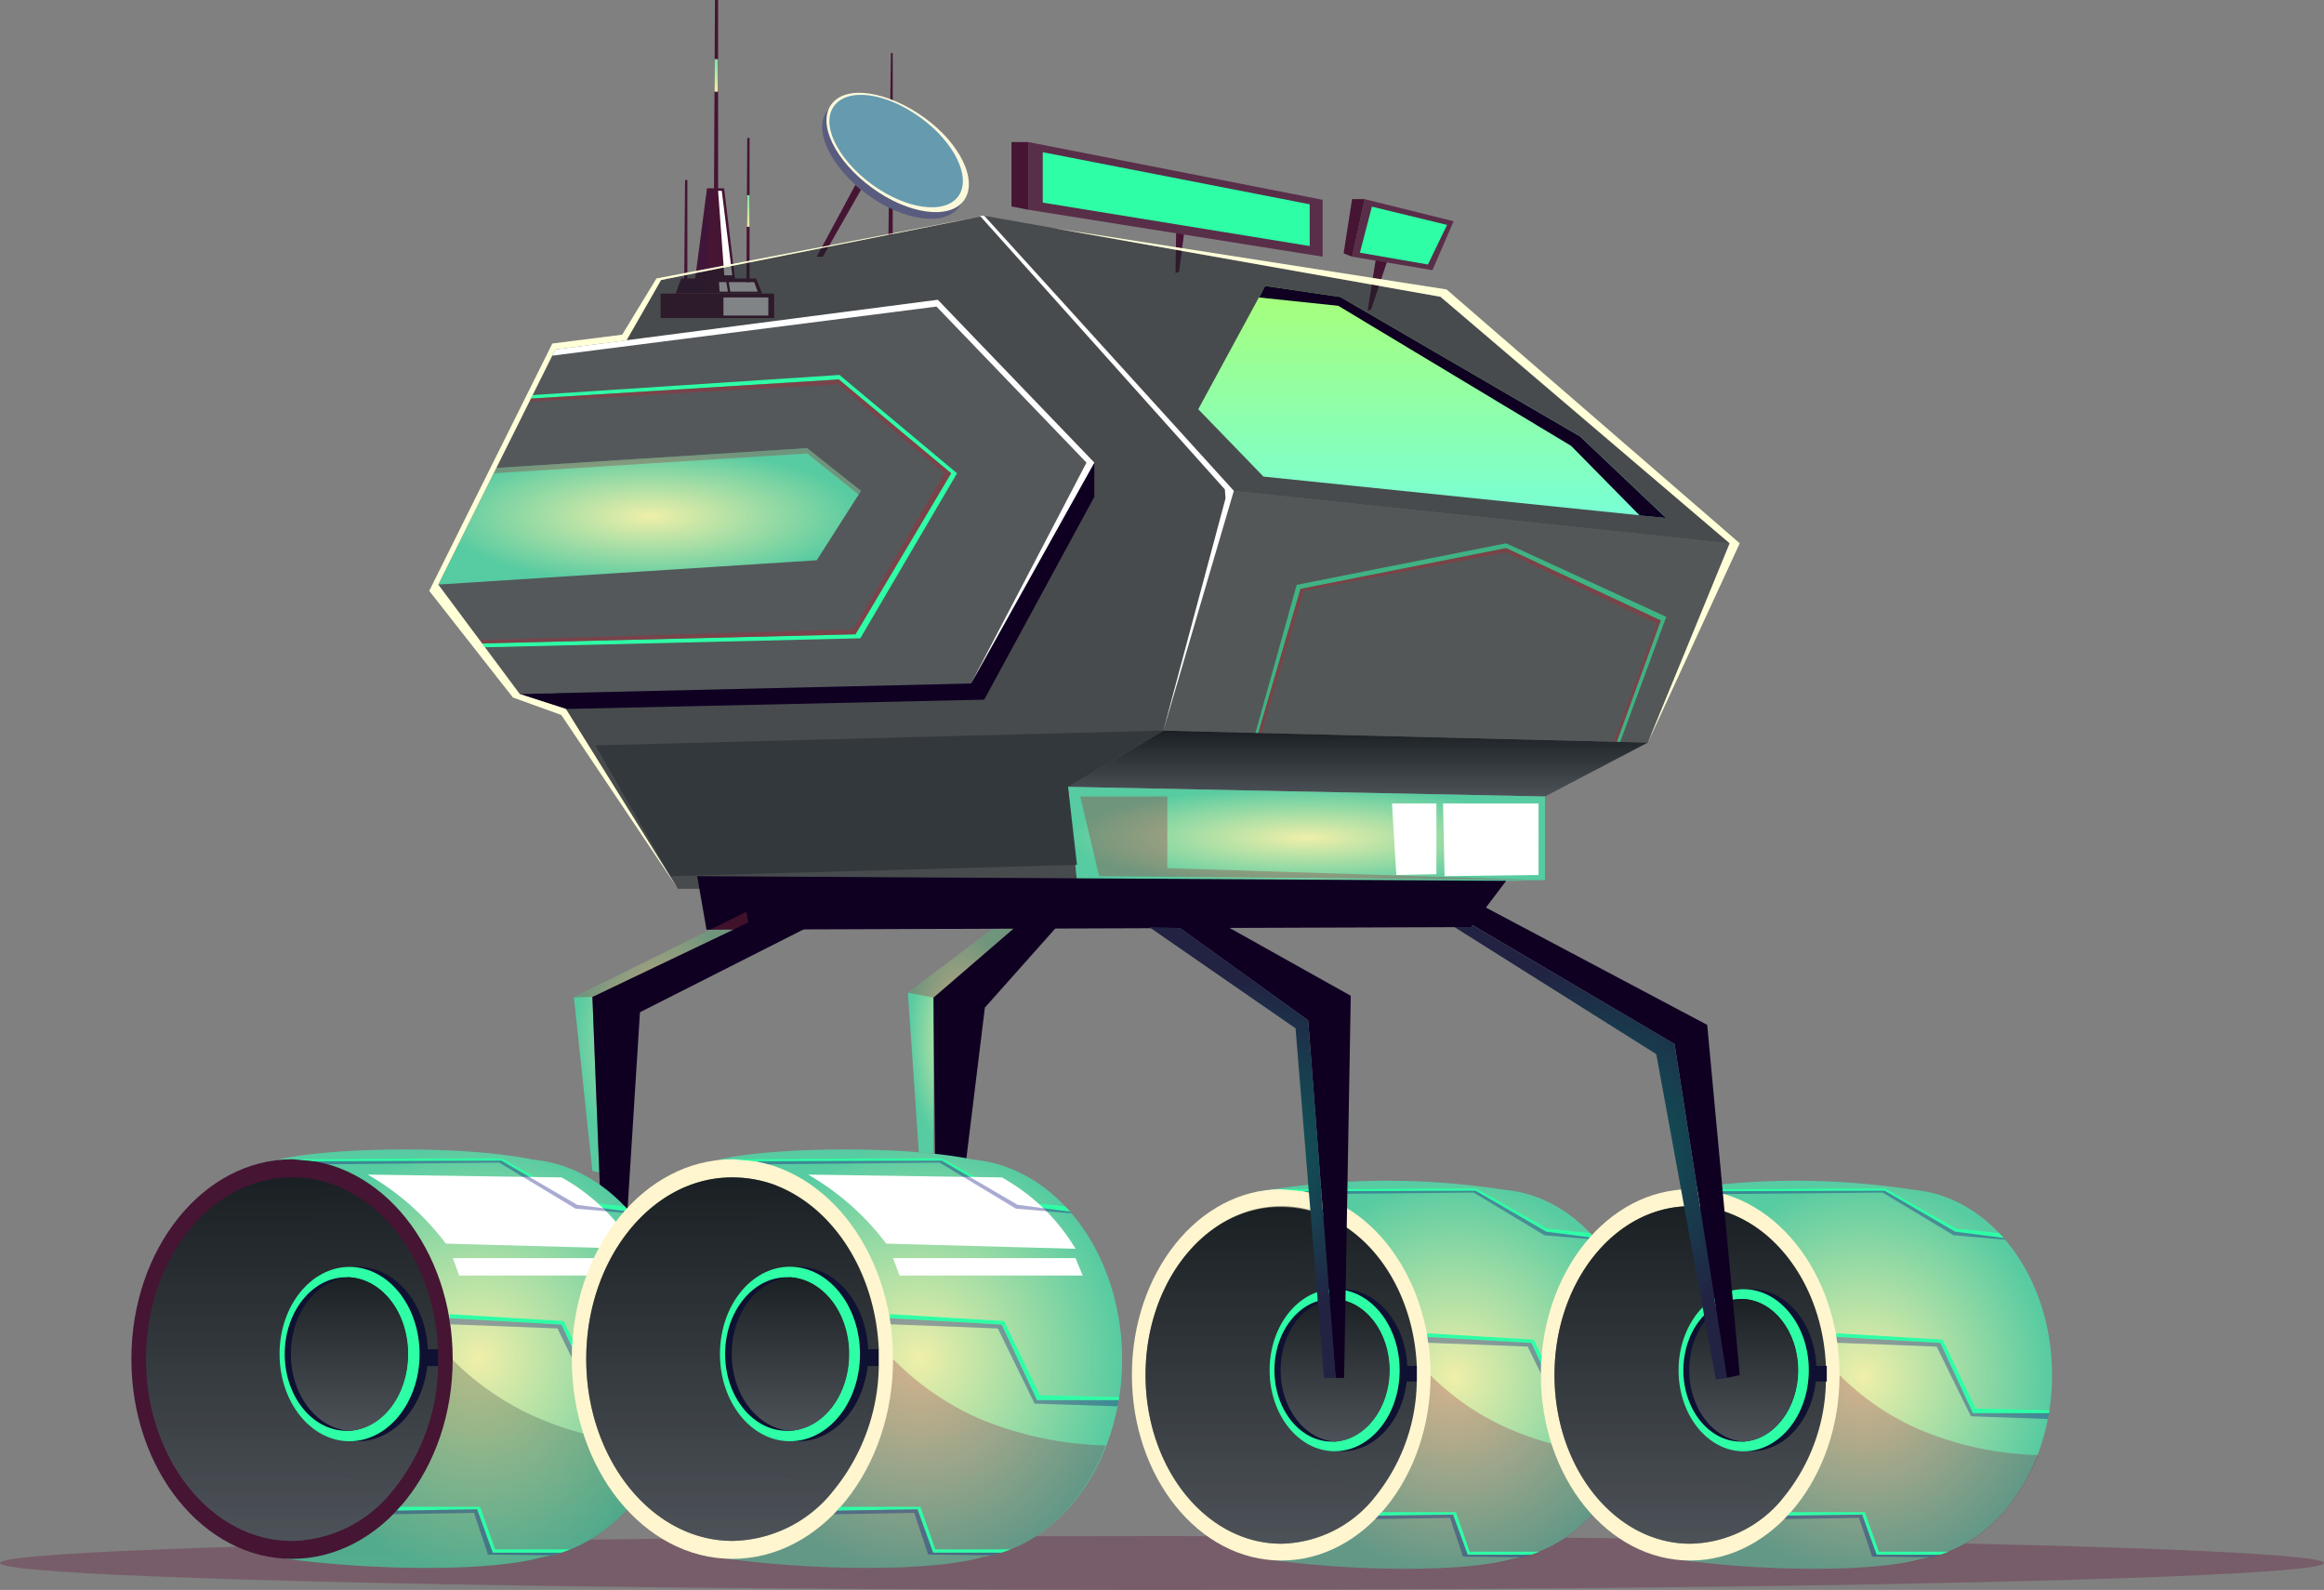 <svg xmlns="http://www.w3.org/2000/svg" xmlns:xlink="http://www.w3.org/1999/xlink" width="203.62" height="139.273" viewBox="0 0 203.62 139.273"><rect x="0" y="0" width="203.62" height="139.273" fill="#808080" stroke="none"/><defs><style>.a{fill:url(#a);}.b{fill:#451533;}.c{fill:#fff;}.d{fill:#3b1544;}.ad,.d{opacity:0.53;}.e{fill:url(#c);}.f{fill:url(#d);}.g{fill:#610431;opacity:0.28;}.h{fill:#88003b;}.h,.x{opacity:0.25;}.i{fill:#fff5ce;}.j,.k,.x{fill:url(#f);}.k{opacity:0.54;}.l{fill:#0f1132;}.ae,.m{fill:#2effa6;}.n,.r{fill:#0c107f;}.n,.z{opacity:0.35;}.o,.p{fill:#1a2023;}.o{opacity:0.42;}.ae,.p{opacity:0.55;}.q{fill:#33373b;opacity:0.95;}.s{fill:#592e49;}.t{fill:#0f0022;}.u{fill:#595c7e;}.v{fill:url(#o);}.w{fill:url(#p);}.y{fill:url(#z);}.ad,.z{fill:#9a313b;}.aa{fill:url(#aa);}.ab{fill:url(#ab);}.ac{fill:#54585b;}.af{fill:#ffffd8;}</style><radialGradient id="a" cx="0.5" cy="0.5" r="0.5" gradientUnits="objectBoundingBox"><stop offset="0" stop-color="#efefa9"/><stop offset="1" stop-color="#57cba1"/></radialGradient><linearGradient id="c" x1="3184.681" y1="1" x2="3184.681" gradientUnits="objectBoundingBox"><stop offset="0" stop-color="#efefa9"/><stop offset="1" stop-color="#7fe1a6"/></linearGradient><linearGradient id="d" x1="4155.691" y1="1" x2="4155.691" y2="0" xlink:href="#c"/><linearGradient id="f" x1="0.5" x2="0.5" y2="1" gradientUnits="objectBoundingBox"><stop offset="0" stop-color="#1a2023"/><stop offset="1" stop-color="#4d5258"/></linearGradient><linearGradient id="o" x1="85.112" y1="-48.097" x2="85.77" y2="-48.382" gradientUnits="objectBoundingBox"><stop offset="0.03" stop-color="#fcf9db"/><stop offset="0.45" stop-color="#659aaf"/></linearGradient><linearGradient id="p" x1="80.592" y1="0.5" x2="81.589" y2="0.5" gradientUnits="objectBoundingBox"><stop offset="0.55" stop-color="#659aaf"/><stop offset="0.97" stop-color="#fcf9db"/></linearGradient><radialGradient id="z" cx="0.5" cy="0.5" r="0.383" gradientTransform="translate(-0.709) scale(2.417 1)" gradientUnits="objectBoundingBox"><stop offset="0.03" stop-color="#09635e"/><stop offset="1" stop-color="#222343"/></radialGradient><linearGradient id="aa" x1="0.5" x2="0.5" y2="1" gradientUnits="objectBoundingBox"><stop offset="0" stop-color="#a8ff78"/><stop offset="1" stop-color="#78ffd6"/></linearGradient><radialGradient id="ab" cx="0.5" cy="0.5" r="0.412" gradientTransform="translate(-0.333) scale(1.667 1)" xlink:href="#z"/></defs><g transform="translate(0)"><path class="a" d="M49.621,54.81l-15.111,7.5,1.617,15.2.6.146-.6-15.387,13.653-6.528Z" transform="translate(15.776 25.056)"/><path class="a" d="M63.828,55.83H62.036L54.59,61.44l.962,13.974,1.282.1V61.863Z" transform="translate(24.955 25.522)"/><rect class="b" width="9.952" height="2.142" transform="translate(67.83 27.86) rotate(180)"/><path class="b" d="M48.207,18.051l-.539-1.311H41.111l-.481,1.311Z" transform="translate(18.573 7.652)"/><path class="b" d="M45.34,19.538l-.991-8.218h-1.5L41.77,19.538Z" transform="translate(19.095 5.175)"/><path class="b" d="M42.93,17.3h.364V0h-.277Z" transform="translate(19.625)"/><path class="c" d="M46.355,17.791l-.306-.831H43.82l.131.831Z" transform="translate(20.032 7.753)"/><path class="c" d="M43.5,11.47l.918,7.4h-.7l-.539-7.4Z" transform="translate(19.739 5.243)"/><path class="c" d="M44.017,17.791l-.146-.831H43.23l.058.831Z" transform="translate(19.762 7.753)"/><path class="d" d="M43.066,11.47l-.364,7.4h-.8l1.005-7.4Z" transform="translate(19.154 5.243)"/><path class="d" d="M43,16.87H41.226l-.466.962H43Z" transform="translate(18.633 7.712)"/><path class="e" d="M43.266,3.55h-.291L42.96,6.406h.306Z" transform="translate(19.639 1.623)"/><path class="b" d="M41.14,19.767h.277V10.82h-.2Z" transform="translate(18.807 4.946)"/><path class="b" d="M44.88,20.923h.277V8.29h-.2Z" transform="translate(20.516 3.79)"/><path class="f" d="M45.143,11.73h-.219L44.91,14.5h.233Z" transform="translate(20.53 5.362)"/><rect class="c" width="3.934" height="1.588" transform="translate(63.385 26.054)"/><path class="b" d="M84.081,15.43H82.988l-.758,4.75.321-.146Z" transform="translate(37.59 7.054)"/><path class="b" d="M71.6,13.15h-.845l-.073,4.765L71,17.769Z" transform="translate(32.31 6.011)"/><ellipse class="g" cx="101.81" cy="2.361" rx="101.81" ry="2.361" transform="translate(0 134.552)"/><path class="a" d="M76.162,99.248,76.4,71.781a67.29,67.29,0,0,1,20.691,0h0C103.862,72.393,109.2,79.416,109.2,88a19.335,19.335,0,0,1-1.268,6.965c-1.865,4.881-5.639,8.437-10.2,9.151h0c-4.371,1.239-14.761,1.035-21.668,0Z" transform="translate(34.77 32.448)"/><path class="h" d="M76.1,98.82c6.907.991,17.3,1.195,21.668,0h0c4.488-.714,8.262-4.269,10.2-9.151a28.356,28.356,0,0,1-10.375-2.229,22.528,22.528,0,0,1-7.067-4.779l-6.8,5.319-7.592,5.931Z" transform="translate(34.788 37.787)"/><ellipse class="i" cx="13.085" cy="16.262" rx="13.085" ry="16.262" transform="translate(99.173 104.171)"/><path class="j" d="M68.88,87.277c0,8.16,5.319,14.775,11.89,14.775a10.739,10.739,0,0,0,8.043-3.891,16.393,16.393,0,0,0,3.832-10.317q0-.284,0-.568v-.8c-.277-6.295-3.716-11.555-8.379-13.274a10.111,10.111,0,0,0-3.5-.641C74.2,72.487,68.88,79.1,68.88,87.277Z" transform="translate(31.488 33.17)"/><path class="k" d="M68.88,87.3c0,8.16,5.319,14.775,11.89,14.775a10.739,10.739,0,0,0,8.043-3.891c-4.371-.772-8.451-6.6-7.694-14.717.831-8.743,3.147-10.317,3.147-10.317a10.112,10.112,0,0,0-3.5-.641C74.2,72.51,68.88,79.125,68.88,87.3Z" transform="translate(31.488 33.147)"/><path class="l" d="M77.25,82.11v1.37H88.82V82.11Z" transform="translate(35.314 37.535)"/><ellipse class="l" cx="5.697" cy="7.096" rx="5.697" ry="7.096" transform="translate(111.908 112.928)"/><ellipse class="m" cx="5.697" cy="7.096" rx="5.697" ry="7.096" transform="translate(111.238 112.928)"/><path class="l" d="M76.63,84.327c0,3.453,2.244,6.251,5.027,6.251H81.9c2.667-.175,4.779-2.914,4.779-6.251S84.571,78.25,81.9,78.09h-.248C78.874,78.075,76.63,80.873,76.63,84.327Z" transform="translate(35.03 35.698)"/><path class="j" d="M77,84.327c0,3.337,2.113,6.076,4.779,6.251h0c2.667-.175,4.779-2.914,4.779-6.251s-2.113-6.076-4.779-6.237h0C79.069,78.25,77,80.99,77,84.327Z" transform="translate(35.199 35.698)"/><path class="m" d="M104.457,87.144H97.8L94.942,81l-9.122-.525V80.15l9.326.554,2.885,6.033,6.47.16Z" transform="translate(39.231 36.639)"/><path class="m" d="M97,94.368h-6.12L89.666,90.9h-6.5l-.277.306,6.528-.087L90.7,94.63h5.552Z" transform="translate(37.892 41.554)"/><path class="m" d="M78.949,71.688l15.125-.044,6.178,3.585,4.24.554-.393-.423-3.745-.393-6.28-3.526-17.034.087Z" transform="translate(35.218 32.658)"/><path class="n" d="M82.981,91.137l6.528-.087,1.282,3.512h5.552l-.816.233-5.144-.073-1.137-3.381-6.557.1Z" transform="translate(37.801 41.622)"/><path class="n" d="M104.369,87.554l-6.761-.233-2.987-6.105-8.714-.335-.087-.51,9.122.525L97.8,87.044h6.659Z" transform="translate(39.231 36.74)"/><path class="n" d="M79.385,71.871,93.3,71.74l6.207,3.745,4.517.379-.131-.146-4.24-.554L93.475,71.58l-15.125.044Z" transform="translate(35.817 32.722)"/><path class="a" d="M100.747,99.248l.233-27.467a67.379,67.379,0,0,1,20.706,0h0c6.761.612,12.094,7.635,12.094,16.218a19.658,19.658,0,0,1-1.253,6.965c-1.865,4.881-5.639,8.437-10.2,9.151h0c-4.371,1.239-14.761,1.035-21.668,0Z" transform="translate(46.015 32.448)"/><path class="h" d="M100.69,98.806c6.907.991,17.3,1.195,21.668,0h0c4.5-.714,8.277-4.269,10.2-9.151a28.427,28.427,0,0,1-10.389-2.229,22.469,22.469,0,0,1-6.98-4.736l-6.819,5.319-7.592,5.931Z" transform="translate(46.029 37.801)"/><ellipse class="i" cx="13.085" cy="16.262" rx="13.085" ry="16.262" transform="translate(135.004 104.171)"/><path class="j" d="M93.47,87.3c0,8.16,5.319,14.775,11.89,14.775a10.681,10.681,0,0,0,8.043-3.891,16.5,16.5,0,0,0,3.847-10.317V86.5c-.262-6.295-3.7-11.555-8.379-13.347a10.113,10.113,0,0,0-3.5-.641C98.789,72.51,93.47,79.125,93.47,87.3Z" transform="translate(42.729 33.147)"/><path class="k" d="M93.47,87.3c0,8.16,5.319,14.775,11.89,14.775a10.681,10.681,0,0,0,8.043-3.891c-4.371-.772-8.451-6.6-7.694-14.717.831-8.743,3.147-10.317,3.147-10.317a10.112,10.112,0,0,0-3.5-.641C98.789,72.51,93.47,79.125,93.47,87.3Z" transform="translate(42.729 33.147)"/><path class="l" d="M101.84,82.11v1.37H113.5V82.11Z" transform="translate(46.555 37.535)"/><ellipse class="l" cx="5.697" cy="7.096" rx="5.697" ry="7.096" transform="translate(147.754 112.928)"/><path class="m" d="M100.93,84.6c0,3.92,2.55,7.1,5.7,7.1s5.712-3.177,5.712-7.1-2.565-7.1-5.712-7.1S100.93,80.677,100.93,84.6Z" transform="translate(46.139 35.428)"/><path class="l" d="M101.22,84.327c0,3.453,2.244,6.251,5.027,6.251h.262c2.652-.175,4.765-2.914,4.765-6.251s-2.113-6.076-4.765-6.237h-.262C103.464,78.075,101.22,80.873,101.22,84.327Z" transform="translate(46.271 35.698)"/><path class="j" d="M101.57,84.327c0,3.337,2.113,6.076,4.765,6.251h0c2.652-.175,4.765-2.914,4.765-6.251s-2.113-6.076-4.765-6.237h0C103.654,78.25,101.57,80.99,101.57,84.327Z" transform="translate(46.431 35.698)"/><path class="m" d="M129.042,87.144h-6.659L119.527,81l-9.107-.525V80.15l9.311.554,2.9,6.033,6.455.16Z" transform="translate(50.477 36.639)"/><path class="m" d="M121.6,94.368h-6.12L114.251,90.9h-6.484l-.277.306,6.528-.087,1.268,3.512h5.552Z" transform="translate(49.138 41.554)"/><path class="m" d="M103.553,71.688l15.125-.044,6.164,3.585,4.255.554-.408-.423-3.745-.393-6.266-3.526-17.048.087Z" transform="translate(46.459 32.658)"/><path class="n" d="M107.586,91.137l6.528-.087,1.268,3.512h5.552l-.816.233-5.129-.073-1.151-3.381-6.557.1Z" transform="translate(49.042 41.622)"/><path class="n" d="M128.955,87.554l-6.747-.233-3-6.105-8.714-.335-.073-.51,9.107.525,2.856,6.149h6.659Z" transform="translate(50.477 36.74)"/><path class="n" d="M103.985,71.871l13.9-.131,6.222,3.745,4.5.379-.117-.146-4.255-.554-6.164-3.585-15.125.044Z" transform="translate(47.062 32.722)"/><path class="b" d="M52.491,11.12,49.11,17.4h.539l3.337-5.858Z" transform="translate(22.45 5.083)"/><path class="o" d="M119.565,34.1,112.4,51.556,69.95,50.507l6.178-21Z" transform="translate(31.977 13.49)"/><path class="j" d="M72.569,43.92,64.22,48.845l41.791.845,9.005-4.721Z" transform="translate(29.357 20.077)"/><path class="p" d="M124.489,41.661,99.149,20.066,59.18,12.97l21.872,24.1Z" transform="translate(27.053 5.929)"/><path class="p" d="M72.844,12.97,44.532,18.595,29.29,45.26,46,71.926h35.03l-.845-8.932h0l8.349-4.925,6.178-21Z" transform="translate(13.39 5.929)"/><path class="a" d="M106.011,48.145v7.329l-40.946.758L64.22,47.3Z" transform="translate(29.357 21.623)"/><path class="q" d="M78,55.679l-35.612.991L35.8,45.217l49.761-1.3-8.349,4.925Z" transform="translate(16.365 20.077)"/><path class="r" d="M68.73,55.73h0Z" transform="translate(31.419 25.476)"/><path class="s" d="M87.617,18.58V13.6L61.84,8.54v5.931Z" transform="translate(28.269 3.904)"/><path class="t" d="M69.49,54.74l13.362,9.617,2.4,31.314H86l.583-33.47L73.249,54.74Z" transform="translate(31.766 25.024)"/><path class="t" d="M86.58,54.46l20.56,12.094L111.716,95.8l1.137-.248L110,64.879,90.339,54.46Z" transform="translate(39.579 24.896)"/><path class="t" d="M68.079,54.83l-7.446,8.364L57.383,89.656l-.991-.044L56.13,62.32,64.7,54.932Z" transform="translate(25.659 25.065)"/><path class="t" d="M57.637,55.025l-17.85,9.034L38.126,90.448,36.7,90.142,35.62,62.719,54.242,53.83Z" transform="translate(16.283 24.608)"/><path class="b" d="M60.82,8.54h1.486v5.931l-1.486-.291Z" transform="translate(27.803 3.904)"/><path class="m" d="M86.087,17.368V13.711L62.7,9.15v4.415Z" transform="translate(28.662 4.183)"/><path class="s" d="M81.3,17.012l1.093-5.042,7.8,1.938-1.851,4.284Z" transform="translate(37.165 5.472)"/><path class="b" d="M82.626,11.97H81.533l-.743,4.75.743.291Z" transform="translate(36.932 5.472)"/><path class="m" d="M87.73,17.491l1.676-3.468-6.586-1.6L81.77,16.456Z" transform="translate(37.38 5.678)"/><path class="b" d="M53.8,19.1V3.19h-.16L53.42,19.175Z" transform="translate(24.42 1.458)"/><path class="u" d="M53.374,14.293c3.191,2.331,6.79,2.827,8.043,1.107s-.306-5-3.5-7.286-6.8-2.827-8.058-1.107S50.256,11.962,53.374,14.293Z" transform="translate(22.601 2.741)"/><path class="t" d="M112.8,53.078l-3.06,4.051-67,.233L41.92,52.67Z" transform="translate(19.163 24.077)"/><path class="v" d="M53.68,13.9c3.191,2.331,6.8,2.827,8.058,1.107S61.418,10,58.227,7.723s-6.79-2.871-8.087-1.151S50.489,11.569,53.68,13.9Z" transform="translate(22.717 2.55)"/><path class="w" d="M53.586,13.54c3,2.2,6.4,2.667,7.577,1.049S60.857,9.883,57.855,7.7s-6.339-2.652-7.563-1.035S50.6,11.354,53.586,13.54Z" transform="translate(22.797 2.605)"/><path class="c" d="M74.992,58.068l6.178-21L59.3,12.97H58.92L80.384,36.94l.058.787Z" transform="translate(26.934 5.929)"/><path class="a" d="M16.585,99.554l.248-29.565c4.036-1.02,15.81-1.341,22.294,0h0c7.286.67,13.027,8.233,13.027,17.486a20.939,20.939,0,0,1-1.355,7.5c-2.011,5.26-6.076,9.093-10.914,9.85h0c-4.707,1.341-15.883,1.122-23.314,0Z" transform="translate(7.575 31.588)"/><path class="x" d="M16.55,99.095c7.446,1.064,18.622,1.282,23.314,0h0c4.838-.758,8.9-4.59,10.914-9.85A30.468,30.468,0,0,1,39.6,86.855a24.291,24.291,0,0,1-7.519-5.115L24.8,87.481l-8.2,6.295Z" transform="translate(7.566 37.366)"/><ellipse class="b" cx="14.076" cy="17.5" rx="14.076" ry="17.5" transform="translate(11.511 101.548)"/><path class="j" d="M8.78,86.692c0,8.743,5.727,15.927,12.794,15.927a11.5,11.5,0,0,0,8.655-4.2,17.588,17.588,0,0,0,4.138-11.1V85.847c-.291-6.79-3.993-12.444-9.034-14.382a10.811,10.811,0,0,0-3.759-.685C14.507,70.78,8.78,77.905,8.78,86.692Z" transform="translate(4.014 32.356)"/><path class="k" d="M8.78,86.692c0,8.743,5.727,15.927,12.794,15.927a11.5,11.5,0,0,0,8.655-4.2c-4.707-.831-9.093-7.111-8.277-15.839.9-9.369,3.381-11.118,3.381-11.118a10.812,10.812,0,0,0-3.759-.685C14.507,70.78,8.78,77.905,8.78,86.692Z" transform="translate(4.014 32.356)"/><path class="l" d="M17.79,81.125v1.457H30.249V81.11Z" transform="translate(8.132 37.078)"/><ellipse class="l" cx="6.135" cy="7.635" rx="6.135" ry="7.635" transform="translate(25.223 110.976)"/><ellipse class="m" cx="6.135" cy="7.635" rx="6.135" ry="7.635" transform="translate(24.494 110.976)"/><path class="l" d="M17.12,83.5c0,3.716,2.419,6.732,5.421,6.732h.233C25.688,90.04,27.9,87.1,27.9,83.5s-2.215-6.528-5.129-6.717H22.5C19.539,76.78,17.12,79.8,17.12,83.5Z" transform="translate(7.826 35.099)"/><path class="j" d="M17.49,83.5c0,3.6,2.273,6.543,5.144,6.732h0c2.914-.189,5.129-3.133,5.129-6.732S25.519,76.969,22.6,76.78h0C19.763,76.969,17.49,79.913,17.49,83.5Z" transform="translate(7.995 35.099)"/><path class="m" d="M47.07,86.533H39.916l-3.075-6.615L27.02,79.35V79l10.025.6,3.118,6.5,6.965.175Z" transform="translate(12.352 36.114)"/><path class="m" d="M39.053,94.31H32.467l-1.311-3.73H24.161l-.291.335,7.023-.117,1.37,3.8h5.974Z" transform="translate(10.912 41.407)"/><path class="m" d="M19.629,69.892l16.276-.058L42.55,73.71l4.575.6-.423-.466-4.036-.423L35.905,69.63l-18.345.087Z" transform="translate(8.027 31.83)"/><path class="c" d="M28.959,76.657A22.586,22.586,0,0,0,22.11,70.61l16.99.248a17.282,17.282,0,0,1,6.441,6.251Z" transform="translate(10.107 32.278)"/><path class="c" d="M27.23,75.63H43.2l.627,1.53H27.784Z" transform="translate(12.448 34.573)"/><path class="n" d="M23.971,90.847l7.023-.117,1.37,3.8h5.974l-.874.233-5.523-.073-1.224-3.643-7.067.117Z" transform="translate(10.811 41.476)"/><path class="n" d="M46.983,86.963l-7.271-.233-3.22-6.586-9.384-.364-.087-.539,9.821.568,3.075,6.615H47.07Z" transform="translate(12.352 36.223)"/><path class="n" d="M20.087,70.091l14.979-.146,6.688,4.036,4.852.408-.131-.146-4.575-.6L35.256,69.77l-16.276.058Z" transform="translate(8.676 31.894)"/><path class="a" d="M43.065,99.554l.248-29.565c4.036-1.02,15.81-1.341,22.294,0h0c7.286.67,13.027,8.233,13.027,17.486a20.939,20.939,0,0,1-1.355,7.5c-2.011,5.26-6.076,9.093-10.914,9.85h0c-4.707,1.341-15.9,1.122-23.314,0Z" transform="translate(19.68 31.588)"/><path class="h" d="M43,99.113c7.431,1.064,18.622,1.282,23.314,0h0c4.838-.758,8.9-4.59,10.914-9.85a30.6,30.6,0,0,1-11.191-2.39A24.451,24.451,0,0,1,58.591,81.7l-7.286,5.741-8.218,6.353Z" transform="translate(19.657 37.348)"/><ellipse class="i" cx="14.076" cy="17.5" rx="14.076" ry="17.5" transform="translate(50.096 101.548)"/><path class="j" d="M35.25,86.692c0,8.743,5.741,15.927,12.808,15.927a11.5,11.5,0,0,0,8.685-4.2,17.587,17.587,0,0,0,4.138-11.1c0-.2,0-.423,0-.627v-.845c-.291-6.79-4.007-12.444-9.034-14.382A10.885,10.885,0,0,0,48,70.78C40.991,70.78,35.25,77.905,35.25,86.692Z" transform="translate(16.114 32.356)"/><path class="k" d="M35.25,86.692c0,8.743,5.741,15.927,12.808,15.927a11.5,11.5,0,0,0,8.685-4.2c-4.707-.831-9.093-7.111-8.277-15.839.889-9.369,3.381-11.118,3.381-11.118A10.885,10.885,0,0,0,48,70.78C40.991,70.78,35.25,77.905,35.25,86.692Z" transform="translate(16.114 32.356)"/><path class="l" d="M44.27,81.125v1.457H56.729V81.11Z" transform="translate(20.237 37.078)"/><path class="l" d="M43.78,83.8c0,4.211,2.754,7.635,6.149,7.635s6.135-3.424,6.135-7.635-2.739-7.65-6.135-7.65S43.78,79.574,43.78,83.8Z" transform="translate(20.013 34.811)"/><path class="m" d="M43.29,83.8c0,4.211,2.739,7.635,6.135,7.635s6.135-3.424,6.135-7.635-2.739-7.65-6.135-7.65S43.29,79.574,43.29,83.8Z" transform="translate(19.789 34.811)"/><path class="l" d="M43.6,83.5c0,3.716,2.419,6.732,5.406,6.732h.277C52.2,90.04,54.427,87.1,54.427,83.5s-2.273-6.528-5.144-6.717h-.277C46.019,76.78,43.6,79.8,43.6,83.5Z" transform="translate(19.931 35.099)"/><path class="j" d="M44,83.5c0,3.6,2.273,6.543,5.144,6.732h0c2.914-.189,5.144-3.133,5.144-6.732s-2.273-6.528-5.144-6.717h0C46.229,76.969,44,79.913,44,83.5Z" transform="translate(20.114 35.099)"/><path class="m" d="M73.55,86.533H66.4l-3.089-6.615L53.5,79.35V79l10.025.6,3.118,6.5,6.951.175Z" transform="translate(24.457 36.114)"/><path class="m" d="M65.538,94.31h-6.6l-1.311-3.73h-6.98l-.306.335,7.038-.117,1.37,3.8h5.974Z" transform="translate(23.012 41.407)"/><path class="m" d="M46.109,69.892l16.276-.058L69.03,73.71l4.575.6-.423-.466-4.036-.423L62.385,69.63l-18.345.087Z" transform="translate(20.132 31.83)"/><path class="c" d="M55.439,76.657A22.761,22.761,0,0,0,48.59,70.61l16.976.248a17.282,17.282,0,0,1,6.455,6.251Z" transform="translate(22.212 32.278)"/><path class="c" d="M53.7,75.63H69.685l.627,1.53H54.268Z" transform="translate(24.548 34.573)"/><path class="n" d="M50.436,90.847l7.038-.117,1.37,3.8h5.974l-.874.233-5.537-.073-1.224-3.643-7.053.117Z" transform="translate(22.916 41.476)"/><path class="n" d="M73.463,86.963l-7.271-.233-3.22-6.586-9.384-.364L53.5,79.24l9.807.568L66.4,86.424H73.55Z" transform="translate(24.457 36.223)"/><path class="n" d="M46.567,70.091l14.979-.146,6.688,4.036,4.852.408-.131-.146-4.575-.6L61.736,69.77l-16.276.058Z" transform="translate(20.781 31.894)"/><path class="c" d="M95.134,54.566V48.3H86.77l.131,6.368Z" transform="translate(39.666 22.08)"/><path class="c" d="M87.591,48.3H83.7l.379,6.266,3.512-.073Z" transform="translate(38.262 22.08)"/><path class="y" d="M85.435,95.218h-1.02L81.923,64.6,69.1,55.73l2.7.087L83.03,63.9Z" transform="translate(31.588 25.476)"/><path class="z" d="M72.585,47.88v6.28l33.092,1.049-39.066-.35L64.95,47.88Z" transform="translate(29.691 21.888)"/><path class="aa" d="M77.762,33.889l-5.712-5.9,5.858-10.8,6.586.962,21.012,12.211,7.548,7.155Z" transform="translate(32.937 7.858)"/><path class="t" d="M75.7,18.2l6.951.729,20.4,12.269,6,6.091,2.331.233-7.548-7.155L82.825,18.152l-6.586-.962Z" transform="translate(34.605 7.858)"/><path class="z" d="M54.59,61.44l2.244.423,6.994-6.033H62.036Z" transform="translate(24.955 25.522)"/><path class="z" d="M34.51,62.314l1.617-.044,13.653-6.528-.16-.933Z" transform="translate(15.776 25.056)"/><path class="ab" d="M111.318,95.269l-.962.131L105.14,66.913,87.45,55.78h1.472l.117-.16,17.7,10.4Z" transform="translate(39.977 25.426)"/><path class="ac" d="M36.608,22.377,70.122,18.02,83.834,32.285l-10.8,19.351-39.547.918-7.14-9.588Z" transform="translate(12.046 8.238)"/><path class="t" d="M31.25,48.079,35.3,49.39l36.647-.816,9.646-17.762v-3L70.8,47.161Z" transform="translate(14.286 12.713)"/><path class="m" d="M28.99,46.058l32.713-.8,8.379-14.105-9.836-8.218L33.259,24.609l.16-.306L60.3,22.54l10.3,8.612L62.125,45.606l-32.888.787Z" transform="translate(13.252 10.304)"/><path class="ad" d="M29.059,45.935l32.713-.8L70.15,31.028,60.314,22.81,33.328,24.486l-.117.262,27.03-1.515,9.326,7.8-8,13.683-32.727.933Z" transform="translate(13.184 10.427)"/><path class="a" d="M31.45,28.674,58.669,26.94l4.721,3.745-3.876,6.076L26.35,38.889Z" transform="translate(12.046 12.315)"/><path class="z" d="M29.69,29.14l27.452-1.734,4.517,3.6.2-.321L57.142,26.94,29.923,28.674Z" transform="translate(13.572 12.315)"/><path class="c" d="M33.21,22.916l33.66-4.3L80.013,32.285,69.9,51.636,80.7,32.285,66.986,18.02,33.472,22.377Z" transform="translate(15.181 8.238)"/><path class="ae" d="M75.49,49.271,79.1,36.3,97.449,32.66,111.481,39.1l-4.036,10.958-.291-.029L111,39.421,97.449,33.083l-18.01,3.57-3.7,12.619Z" transform="translate(34.509 14.93)"/><path class="ad" d="M75.66,49.139l3.7-12.619,18.01-3.57,13.551,6.339L107.076,49.9H106.8l3.789-10.346L97.357,33.314,79.638,36.68,75.922,49.153Z" transform="translate(34.587 15.063)"/><path class="af" d="M47.594,71.926,37.788,56.174l-4.051-1.311L26.6,45.275,36.855,24.685l6.237-.8,3.031-5.289L74.435,12.97l-28.72,5.493-3,4.925-6.12.772L25.81,45.828l7.329,9.34,4.24,1.53Z" transform="translate(11.799 5.929)"/><path class="af" d="M63.28,13.7l34,6.033,25.34,21.595-7.169,17.456L123.5,41.327,97.814,19.091Z" transform="translate(28.928 6.263)"/></g></svg>